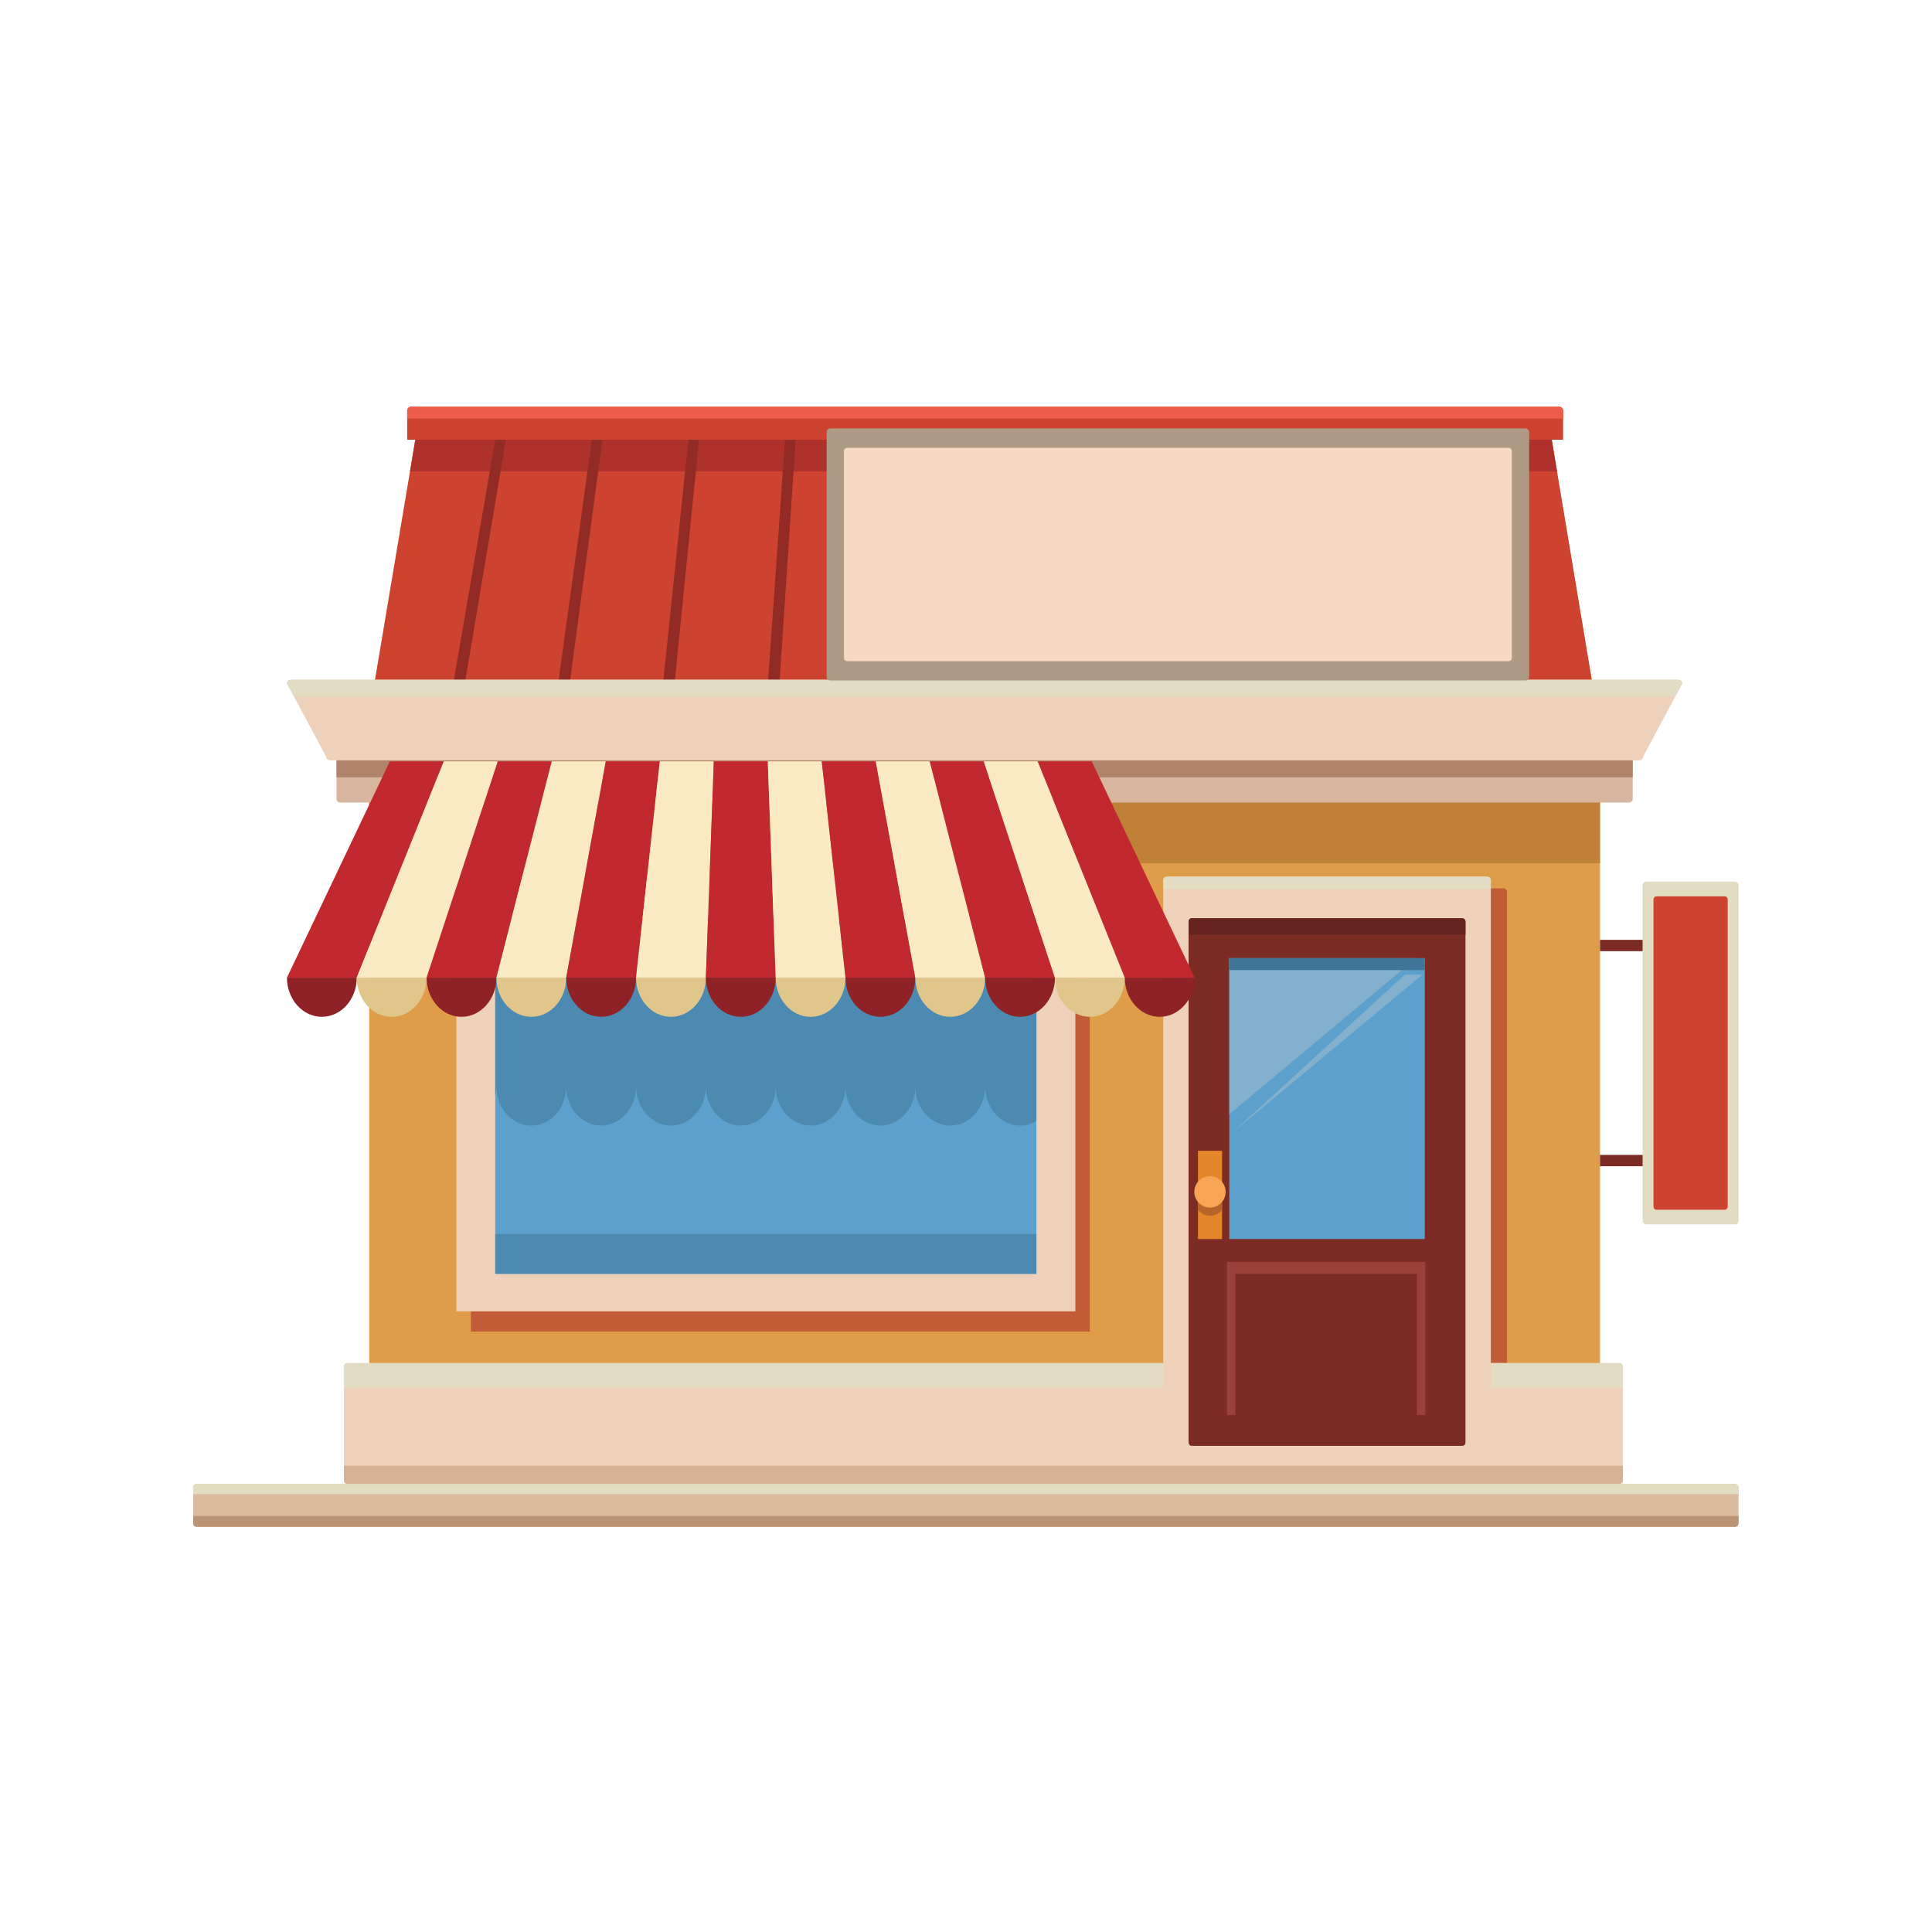 <svg xmlns="http://www.w3.org/2000/svg" xmlns:xlink="http://www.w3.org/1999/xlink" width="500" zoomAndPan="magnify" viewBox="0 0 375 375" height="500" preserveAspectRatio="xMidYMid meet" version="1.0"><defs><clipPath id="c55c99fd1d"><path d="M 79 78.938 L 304 78.938 L 304 86 L 79 86 Z M 79 78.938 " clip-rule="nonzero"/></clipPath><clipPath id="190d4853b8"><path d="M 79 78.938 L 304 78.938 L 304 82 L 79 82 Z M 79 78.938 " clip-rule="nonzero"/></clipPath><clipPath id="eebbdb7c1a"><path d="M 37.5 288 L 337.5 288 L 337.5 296.438 L 37.5 296.438 Z M 37.5 288 " clip-rule="nonzero"/></clipPath><clipPath id="e58acc8f0a"><path d="M 37.5 294 L 337.5 294 L 337.5 296.438 L 37.5 296.438 Z M 37.5 294 " clip-rule="nonzero"/></clipPath><clipPath id="de7e60500a"><path d="M 37.5 288 L 337.5 288 L 337.5 291 L 37.5 291 Z M 37.5 288 " clip-rule="nonzero"/></clipPath><clipPath id="8d04d7a914"><path d="M 318 171 L 337.5 171 L 337.5 238 L 318 238 Z M 318 171 " clip-rule="nonzero"/></clipPath></defs><path fill="#cd432f" d="M 311.414 146.586 L 70.328 146.586 L 80.867 83.809 L 300.938 83.809 L 311.414 146.586 " fill-opacity="1" fill-rule="nonzero"/><path fill="#c0786a" d="M 79.578 91.504 L 80.867 83.809 L 79.578 91.504 " fill-opacity="1" fill-rule="nonzero"/><path fill="#af312b" d="M 302.219 91.504 L 79.578 91.504 L 80.867 83.809 L 300.938 83.809 L 302.219 91.504 " fill-opacity="1" fill-rule="nonzero"/><path fill="#922b26" d="M 89.586 136.438 L 87.332 136.438 L 96.387 83.809 L 98.449 83.809 L 89.586 136.438 " fill-opacity="1" fill-rule="nonzero"/><path fill="#922b26" d="M 110.07 136.438 L 107.812 136.438 L 115.086 83.809 L 117.145 83.809 L 110.07 136.438 " fill-opacity="1" fill-rule="nonzero"/><path fill="#922b26" d="M 130.555 136.438 L 128.297 136.438 L 133.781 83.809 L 135.84 83.809 L 130.555 136.438 " fill-opacity="1" fill-rule="nonzero"/><path fill="#922b26" d="M 151.035 136.438 L 148.781 136.438 L 152.48 83.809 L 154.539 83.809 L 151.035 136.438 " fill-opacity="1" fill-rule="nonzero"/><path fill="#922b26" d="M 171.516 136.438 L 169.262 136.438 L 171.176 83.809 L 173.234 83.809 L 171.516 136.438 " fill-opacity="1" fill-rule="nonzero"/><path fill="#922b26" d="M 192 136.438 L 189.746 136.438 L 189.875 83.809 L 191.93 83.809 L 192 136.438 " fill-opacity="1" fill-rule="nonzero"/><path fill="#922b26" d="M 212.48 136.438 L 210.23 136.438 L 208.57 83.809 L 210.629 83.809 L 212.48 136.438 " fill-opacity="1" fill-rule="nonzero"/><path fill="#922b26" d="M 232.969 136.438 L 230.711 136.438 L 227.266 83.809 L 229.328 83.809 L 232.969 136.438 " fill-opacity="1" fill-rule="nonzero"/><path fill="#922b26" d="M 253.449 136.438 L 251.195 136.438 L 245.965 83.809 L 248.027 83.809 L 253.449 136.438 " fill-opacity="1" fill-rule="nonzero"/><path fill="#922b26" d="M 273.934 136.438 L 271.676 136.438 L 264.66 83.809 L 266.719 83.809 L 273.934 136.438 " fill-opacity="1" fill-rule="nonzero"/><path fill="#922b26" d="M 294.414 136.438 L 292.16 136.438 L 283.359 83.809 L 285.418 83.809 L 294.414 136.438 " fill-opacity="1" fill-rule="nonzero"/><g clip-path="url(#c55c99fd1d)"><path fill="#cd432f" d="M 303.402 85.348 L 303.402 79.707 C 303.402 79.281 303.059 78.938 302.645 78.938 L 79.789 78.938 C 79.371 78.938 79.035 79.281 79.035 79.707 L 79.035 85.348 L 303.402 85.348 " fill-opacity="1" fill-rule="nonzero"/></g><g clip-path="url(#190d4853b8)"><path fill="#ee5d4a" d="M 303.402 81.246 L 303.402 79.707 C 303.402 79.281 303.059 78.938 302.645 78.938 L 79.789 78.938 C 79.371 78.938 79.035 79.281 79.035 79.707 L 79.035 81.246 L 303.402 81.246 " fill-opacity="1" fill-rule="nonzero"/></g><path fill="#e09d49" d="M 71.664 274.656 L 310.559 274.656 L 310.559 150.441 L 71.664 150.441 Z M 71.664 274.656 " fill-opacity="1" fill-rule="nonzero"/><path fill="#c25b37" d="M 211.523 258.457 L 91.395 258.457 L 91.395 254.523 L 208.711 254.523 L 208.711 174.082 L 211.523 174.082 L 211.523 258.457 " fill-opacity="1" fill-rule="nonzero"/><path fill="#bf8038" d="M 71.664 167.535 L 310.559 167.535 L 310.559 150.441 L 71.664 150.441 Z M 71.664 167.535 " fill-opacity="1" fill-rule="nonzero"/><path fill="#c25b37" d="M 292.527 264.57 L 289.367 264.57 L 289.367 172.434 L 291.824 172.434 C 292.215 172.434 292.527 172.75 292.527 173.141 L 292.527 264.57 " fill-opacity="1" fill-rule="nonzero"/><path fill="#eed1bb" d="M 315.008 287.324 C 315.008 287.715 314.695 288.027 314.309 288.027 L 67.453 288.027 C 67.062 288.027 66.75 287.715 66.75 287.324 L 66.75 265.273 C 66.75 264.887 67.062 264.57 67.453 264.57 L 314.309 264.57 C 314.695 264.57 315.008 264.887 315.008 265.273 L 315.008 287.324 " fill-opacity="1" fill-rule="nonzero"/><path fill="#d6b295" d="M 314.309 288.027 L 67.453 288.027 C 67.062 288.027 66.75 287.715 66.75 287.324 L 66.75 284.508 L 315.008 284.508 L 315.008 287.324 C 315.008 287.715 314.695 288.027 314.309 288.027 " fill-opacity="1" fill-rule="nonzero"/><path fill="#e2dcc2" d="M 315.008 269.379 L 315.008 265.273 C 315.008 264.887 314.695 264.57 314.309 264.57 L 67.453 264.57 C 67.062 264.57 66.75 264.887 66.75 265.273 L 66.75 269.379 L 315.008 269.379 " fill-opacity="1" fill-rule="nonzero"/><path fill="#eed1bb" d="M 289.367 279.934 C 289.367 280.324 289.051 280.641 288.664 280.641 L 226.488 280.641 C 226.102 280.641 225.785 280.324 225.785 279.934 L 225.785 170.852 C 225.785 170.465 226.102 170.148 226.488 170.148 L 288.664 170.148 C 289.051 170.148 289.367 170.465 289.367 170.852 L 289.367 279.934 " fill-opacity="1" fill-rule="nonzero"/><path fill="#e2dcc2" d="M 289.367 172.566 L 289.367 170.852 C 289.367 170.465 289.051 170.148 288.664 170.148 L 226.488 170.148 C 226.102 170.148 225.785 170.465 225.785 170.852 L 225.785 172.566 L 289.367 172.566 " fill-opacity="1" fill-rule="nonzero"/><path fill="#7d2c25" d="M 284.449 279.988 C 284.449 280.348 284.184 280.641 283.855 280.641 L 231.297 280.641 C 230.969 280.641 230.703 280.348 230.703 279.988 L 230.703 178.895 C 230.703 178.535 230.969 178.242 231.297 178.242 L 283.855 178.242 C 284.184 178.242 284.449 178.535 284.449 178.895 L 284.449 279.988 " fill-opacity="1" fill-rule="nonzero"/><path fill="#652320" d="M 284.449 181.41 L 284.449 178.895 C 284.449 178.535 284.184 178.242 283.855 178.242 L 231.297 178.242 C 230.969 178.242 230.703 178.535 230.703 178.895 L 230.703 181.41 L 284.449 181.41 " fill-opacity="1" fill-rule="nonzero"/><path fill="#5ca1cd" d="M 238.609 240.492 L 276.547 240.492 L 276.547 185.984 L 238.609 185.984 Z M 238.609 240.492 " fill-opacity="1" fill-rule="nonzero"/><path fill="#83b0cd" d="M 239.484 219.613 L 272.68 189.176 L 276.078 189.176 L 239.484 219.613 " fill-opacity="1" fill-rule="nonzero"/><path fill="#83b0cd" d="M 238.609 216.27 L 238.609 185.984 L 274.852 185.984 L 238.609 216.27 " fill-opacity="1" fill-rule="nonzero"/><path fill="#40769a" d="M 276.547 188.293 L 276.547 185.984 L 238.609 185.984 L 238.609 188.293 L 276.547 188.293 " fill-opacity="1" fill-rule="nonzero"/><path fill="#d8b59e" d="M 316.91 155.074 C 316.91 155.465 316.574 155.777 316.16 155.777 L 66.062 155.777 C 65.648 155.777 65.316 155.465 65.316 155.074 L 65.316 143.773 C 65.316 143.387 65.648 143.07 66.062 143.07 L 316.16 143.07 C 316.574 143.07 316.91 143.387 316.91 143.773 L 316.91 155.074 " fill-opacity="1" fill-rule="nonzero"/><path fill="#af846a" d="M 316.91 150.879 L 65.316 150.879 L 65.316 143.773 C 65.316 143.387 65.648 143.07 66.062 143.07 L 316.16 143.07 C 316.574 143.07 316.91 143.387 316.91 143.773 L 316.91 150.879 " fill-opacity="1" fill-rule="nonzero"/><path fill="#eed1bb" d="M 318.926 146.863 C 318.926 147.262 318.586 147.582 318.164 147.582 L 64.062 147.582 C 63.641 147.582 63.297 147.262 63.297 146.863 L 55.695 132.66 C 55.695 132.262 56.059 131.941 56.504 131.941 L 325.723 131.941 C 326.168 131.941 326.531 132.262 326.531 132.66 L 318.926 146.863 " fill-opacity="1" fill-rule="nonzero"/><path fill="#e2dcc2" d="M 325.191 135.16 L 326.531 132.66 C 326.531 132.262 326.168 131.941 325.723 131.941 L 56.504 131.941 C 56.059 131.941 55.695 132.262 55.695 132.66 L 57.035 135.16 L 325.191 135.16 " fill-opacity="1" fill-rule="nonzero"/><path fill="#9b413b" d="M 276.652 274.656 L 238.152 274.656 L 238.152 244.938 L 276.652 244.938 L 276.652 274.656 " fill-opacity="1" fill-rule="nonzero"/><path fill="#7d2c25" d="M 275.027 274.965 L 239.781 274.965 L 239.781 247.254 L 275.027 247.254 L 275.027 274.965 " fill-opacity="1" fill-rule="nonzero"/><path fill="#e4852a" d="M 237.203 240.492 L 232.52 240.492 L 232.52 223.367 L 237.203 223.367 L 237.203 240.492 " fill-opacity="1" fill-rule="nonzero"/><path fill="#b76429" d="M 237.203 231.004 C 236.645 230.324 235.809 229.883 234.859 229.883 C 233.914 229.883 233.074 230.324 232.52 231.004 L 232.52 234.852 C 233.074 235.531 233.914 235.973 234.859 235.973 C 235.809 235.973 236.645 235.531 237.203 234.852 L 237.203 231.004 " fill-opacity="1" fill-rule="nonzero"/><path fill="#f8a455" d="M 237.898 231.344 C 237.898 233.027 236.539 234.391 234.859 234.391 C 233.18 234.391 231.816 233.027 231.816 231.344 C 231.816 229.66 233.18 228.297 234.859 228.297 C 236.539 228.297 237.898 229.66 237.898 231.344 " fill-opacity="1" fill-rule="nonzero"/><g clip-path="url(#eebbdb7c1a)"><path fill="#dbba9e" d="M 337.453 295.652 C 337.453 296.039 337.141 296.355 336.75 296.355 L 38.168 296.355 C 37.781 296.355 37.465 296.039 37.465 295.652 L 37.465 288.73 C 37.465 288.344 37.781 288.027 38.168 288.027 L 336.75 288.027 C 337.141 288.027 337.453 288.344 337.453 288.73 L 337.453 295.652 " fill-opacity="1" fill-rule="nonzero"/></g><g clip-path="url(#e58acc8f0a)"><path fill="#bb9475" d="M 37.465 294.246 L 37.465 295.652 C 37.465 296.039 37.781 296.355 38.168 296.355 L 336.75 296.355 C 337.141 296.355 337.453 296.039 337.453 295.652 L 337.453 294.246 L 37.465 294.246 " fill-opacity="1" fill-rule="nonzero"/></g><g clip-path="url(#de7e60500a)"><path fill="#e2dcc2" d="M 337.453 290.023 L 337.453 288.73 C 337.453 288.344 337.141 288.027 336.75 288.027 L 38.168 288.027 C 37.781 288.027 37.465 288.344 37.465 288.73 L 37.465 290.023 L 337.453 290.023 " fill-opacity="1" fill-rule="nonzero"/></g><path fill="#eed1bb" d="M 88.586 254.523 L 208.711 254.523 L 208.711 170.148 L 88.586 170.148 Z M 88.586 254.523 " fill-opacity="1" fill-rule="nonzero"/><path fill="#5ca1cd" d="M 96.129 247.254 L 201.164 247.254 L 201.164 178.242 L 96.129 178.242 Z M 96.129 247.254 " fill-opacity="1" fill-rule="nonzero"/><path fill="#4d8ab1" d="M 197.992 218.477 C 194.25 218.477 191.215 215.07 191.215 210.867 C 191.215 215.07 188.184 218.477 184.441 218.477 C 180.699 218.477 177.664 215.07 177.664 210.867 C 177.664 215.07 174.629 218.477 170.891 218.477 C 167.145 218.477 164.109 215.07 164.109 210.867 C 164.109 215.07 161.078 218.477 157.336 218.477 C 153.594 218.477 150.562 215.07 150.562 210.867 C 150.562 215.07 147.527 218.477 143.785 218.477 C 140.043 218.477 137.008 215.07 137.008 210.867 C 137.008 215.07 133.973 218.477 130.234 218.477 C 126.492 218.477 123.457 215.07 123.457 210.867 C 123.457 215.07 120.422 218.477 116.68 218.477 C 112.938 218.477 109.902 215.07 109.902 210.867 C 109.902 215.07 106.871 218.477 103.129 218.477 C 99.383 218.477 96.352 215.07 96.352 210.867 C 96.352 211.527 96.27 212.164 96.129 212.773 L 96.129 178.242 L 201.164 178.242 L 201.164 217.59 C 200.219 218.156 199.141 218.477 197.992 218.477 " fill-opacity="1" fill-rule="nonzero"/><path fill="#e2dcc2" d="M 208.711 173.977 L 208.711 170.148 L 88.586 170.148 L 88.586 173.977 L 208.711 173.977 " fill-opacity="1" fill-rule="nonzero"/><path fill="#8f2226" d="M 62.473 197.363 C 66.215 197.363 69.246 193.957 69.246 189.758 L 55.695 189.758 C 55.695 193.957 58.73 197.363 62.473 197.363 " fill-opacity="1" fill-rule="nonzero"/><path fill="#e0c68b" d="M 76.023 197.363 C 79.766 197.363 82.801 193.957 82.801 189.758 L 69.246 189.758 C 69.246 193.957 72.277 197.363 76.023 197.363 " fill-opacity="1" fill-rule="nonzero"/><path fill="#8f2226" d="M 89.574 197.363 C 93.316 197.363 96.352 193.957 96.352 189.758 L 82.801 189.758 C 82.801 193.957 85.832 197.363 89.574 197.363 " fill-opacity="1" fill-rule="nonzero"/><path fill="#e0c68b" d="M 103.129 197.363 C 106.871 197.363 109.902 193.957 109.902 189.758 L 96.352 189.758 C 96.352 193.957 99.383 197.363 103.129 197.363 " fill-opacity="1" fill-rule="nonzero"/><path fill="#8f2226" d="M 116.68 197.363 C 120.422 197.363 123.457 193.957 123.457 189.758 L 109.902 189.758 C 109.902 193.957 112.938 197.363 116.68 197.363 " fill-opacity="1" fill-rule="nonzero"/><path fill="#e0c68b" d="M 130.234 197.363 C 133.973 197.363 137.008 193.957 137.008 189.758 L 123.457 189.758 C 123.457 193.957 126.492 197.363 130.234 197.363 " fill-opacity="1" fill-rule="nonzero"/><path fill="#8f2226" d="M 143.785 197.363 C 147.527 197.363 150.562 193.957 150.562 189.758 L 137.008 189.758 C 137.008 193.957 140.043 197.363 143.785 197.363 " fill-opacity="1" fill-rule="nonzero"/><path fill="#e0c68b" d="M 157.336 197.363 C 161.078 197.363 164.109 193.957 164.109 189.758 L 150.562 189.758 C 150.562 193.957 153.594 197.363 157.336 197.363 " fill-opacity="1" fill-rule="nonzero"/><path fill="#8f2226" d="M 170.891 197.363 C 174.629 197.363 177.664 193.957 177.664 189.758 L 164.109 189.758 C 164.109 193.957 167.145 197.363 170.891 197.363 " fill-opacity="1" fill-rule="nonzero"/><path fill="#e0c68b" d="M 184.441 197.363 C 188.184 197.363 191.215 193.957 191.215 189.758 L 177.664 189.758 C 177.664 193.957 180.699 197.363 184.441 197.363 " fill-opacity="1" fill-rule="nonzero"/><path fill="#8f2226" d="M 197.992 197.363 C 201.734 197.363 204.77 193.957 204.77 189.758 L 191.215 189.758 C 191.215 193.957 194.25 197.363 197.992 197.363 " fill-opacity="1" fill-rule="nonzero"/><path fill="#e0c68b" d="M 211.547 197.363 C 215.289 197.363 218.32 193.957 218.32 189.758 L 204.77 189.758 C 204.77 193.957 207.805 197.363 211.547 197.363 " fill-opacity="1" fill-rule="nonzero"/><path fill="#8f2226" d="M 225.098 197.363 C 228.84 197.363 231.875 193.957 231.875 189.758 L 218.32 189.758 C 218.32 193.957 221.355 197.363 225.098 197.363 " fill-opacity="1" fill-rule="nonzero"/><path fill="#c1292e" d="M 75.672 147.77 L 55.695 189.758 L 69.246 189.758 L 86.148 147.77 L 75.672 147.77 " fill-opacity="1" fill-rule="nonzero"/><path fill="#faeac2" d="M 86.148 147.77 L 69.246 189.758 L 82.801 189.758 L 96.629 147.77 L 86.148 147.77 " fill-opacity="1" fill-rule="nonzero"/><path fill="#c1292e" d="M 96.629 147.77 L 82.801 189.758 L 96.352 189.758 L 107.105 147.77 L 96.629 147.77 " fill-opacity="1" fill-rule="nonzero"/><path fill="#faeac2" d="M 107.105 147.77 L 96.352 189.758 L 109.902 189.758 L 117.586 147.77 L 107.105 147.77 " fill-opacity="1" fill-rule="nonzero"/><path fill="#c1292e" d="M 117.586 147.77 L 109.902 189.758 L 123.457 189.758 L 128.066 147.77 L 117.586 147.77 " fill-opacity="1" fill-rule="nonzero"/><path fill="#faeac2" d="M 128.066 147.77 L 123.457 189.758 L 137.008 189.758 L 138.547 147.77 L 128.066 147.77 " fill-opacity="1" fill-rule="nonzero"/><path fill="#c1292e" d="M 138.547 147.77 L 137.008 189.758 L 150.562 189.758 L 149.023 147.77 L 138.547 147.77 " fill-opacity="1" fill-rule="nonzero"/><path fill="#faeac2" d="M 149.023 147.77 L 150.562 189.758 L 164.109 189.758 L 159.5 147.77 L 149.023 147.77 " fill-opacity="1" fill-rule="nonzero"/><path fill="#c1292e" d="M 159.5 147.77 L 164.109 189.758 L 177.664 189.758 L 169.98 147.77 L 159.5 147.77 " fill-opacity="1" fill-rule="nonzero"/><path fill="#faeac2" d="M 169.98 147.77 L 177.664 189.758 L 191.215 189.758 L 180.461 147.77 L 169.98 147.77 " fill-opacity="1" fill-rule="nonzero"/><path fill="#c1292e" d="M 180.461 147.77 L 191.215 189.758 L 204.77 189.758 L 190.941 147.77 L 180.461 147.77 " fill-opacity="1" fill-rule="nonzero"/><path fill="#faeac2" d="M 190.941 147.77 L 204.77 189.758 L 218.32 189.758 L 201.418 147.77 L 190.941 147.77 " fill-opacity="1" fill-rule="nonzero"/><path fill="#c1292e" d="M 201.418 147.77 L 218.32 189.758 L 231.875 189.758 L 211.898 147.77 L 201.418 147.77 " fill-opacity="1" fill-rule="nonzero"/><path fill="#4d8ab1" d="M 96.129 247.254 L 201.164 247.254 L 201.164 239.504 L 96.129 239.504 Z M 96.129 247.254 " fill-opacity="1" fill-rule="nonzero"/><g clip-path="url(#8d04d7a914)"><path fill="#e2dcc2" d="M 337.453 236.949 C 337.453 237.336 337.141 237.652 336.75 237.652 L 319.539 237.652 C 319.148 237.652 318.836 237.336 318.836 236.949 L 318.836 171.84 C 318.836 171.449 319.148 171.133 319.539 171.133 L 336.75 171.133 C 337.141 171.133 337.453 171.449 337.453 171.84 L 337.453 236.949 " fill-opacity="1" fill-rule="nonzero"/></g><path fill="#cd432f" d="M 335.348 234.168 C 335.348 234.523 335.102 234.812 334.801 234.812 L 321.488 234.812 C 321.188 234.812 320.941 234.523 320.941 234.168 L 320.941 174.617 C 320.941 174.262 321.188 173.977 321.488 173.977 L 334.801 173.977 C 335.102 173.977 335.348 174.262 335.348 174.617 L 335.348 234.168 " fill-opacity="1" fill-rule="nonzero"/><path fill="#7d2c25" d="M 318.836 184.621 L 310.559 184.621 L 310.559 182.422 L 318.836 182.422 L 318.836 184.621 " fill-opacity="1" fill-rule="nonzero"/><path fill="#7d2c25" d="M 318.836 226.363 L 310.559 226.363 L 310.559 224.164 L 318.836 224.164 L 318.836 226.363 " fill-opacity="1" fill-rule="nonzero"/><path fill="#ae9985" d="M 296.801 131.387 C 296.801 131.777 296.488 132.09 296.098 132.09 L 161.16 132.09 C 160.773 132.09 160.457 131.777 160.457 131.387 L 160.457 83.871 C 160.457 83.48 160.773 83.164 161.16 83.164 L 296.098 83.164 C 296.488 83.164 296.801 83.48 296.801 83.871 L 296.801 131.387 " fill-opacity="1" fill-rule="nonzero"/><path fill="#f7d8c5" d="M 293.449 127.727 C 293.449 128.062 293.148 128.34 292.777 128.34 L 164.484 128.34 C 164.113 128.34 163.812 128.062 163.812 127.727 L 163.812 87.531 C 163.812 87.191 164.113 86.918 164.484 86.918 L 292.777 86.918 C 293.148 86.918 293.449 87.191 293.449 87.531 L 293.449 127.727 " fill-opacity="1" fill-rule="nonzero"/></svg>